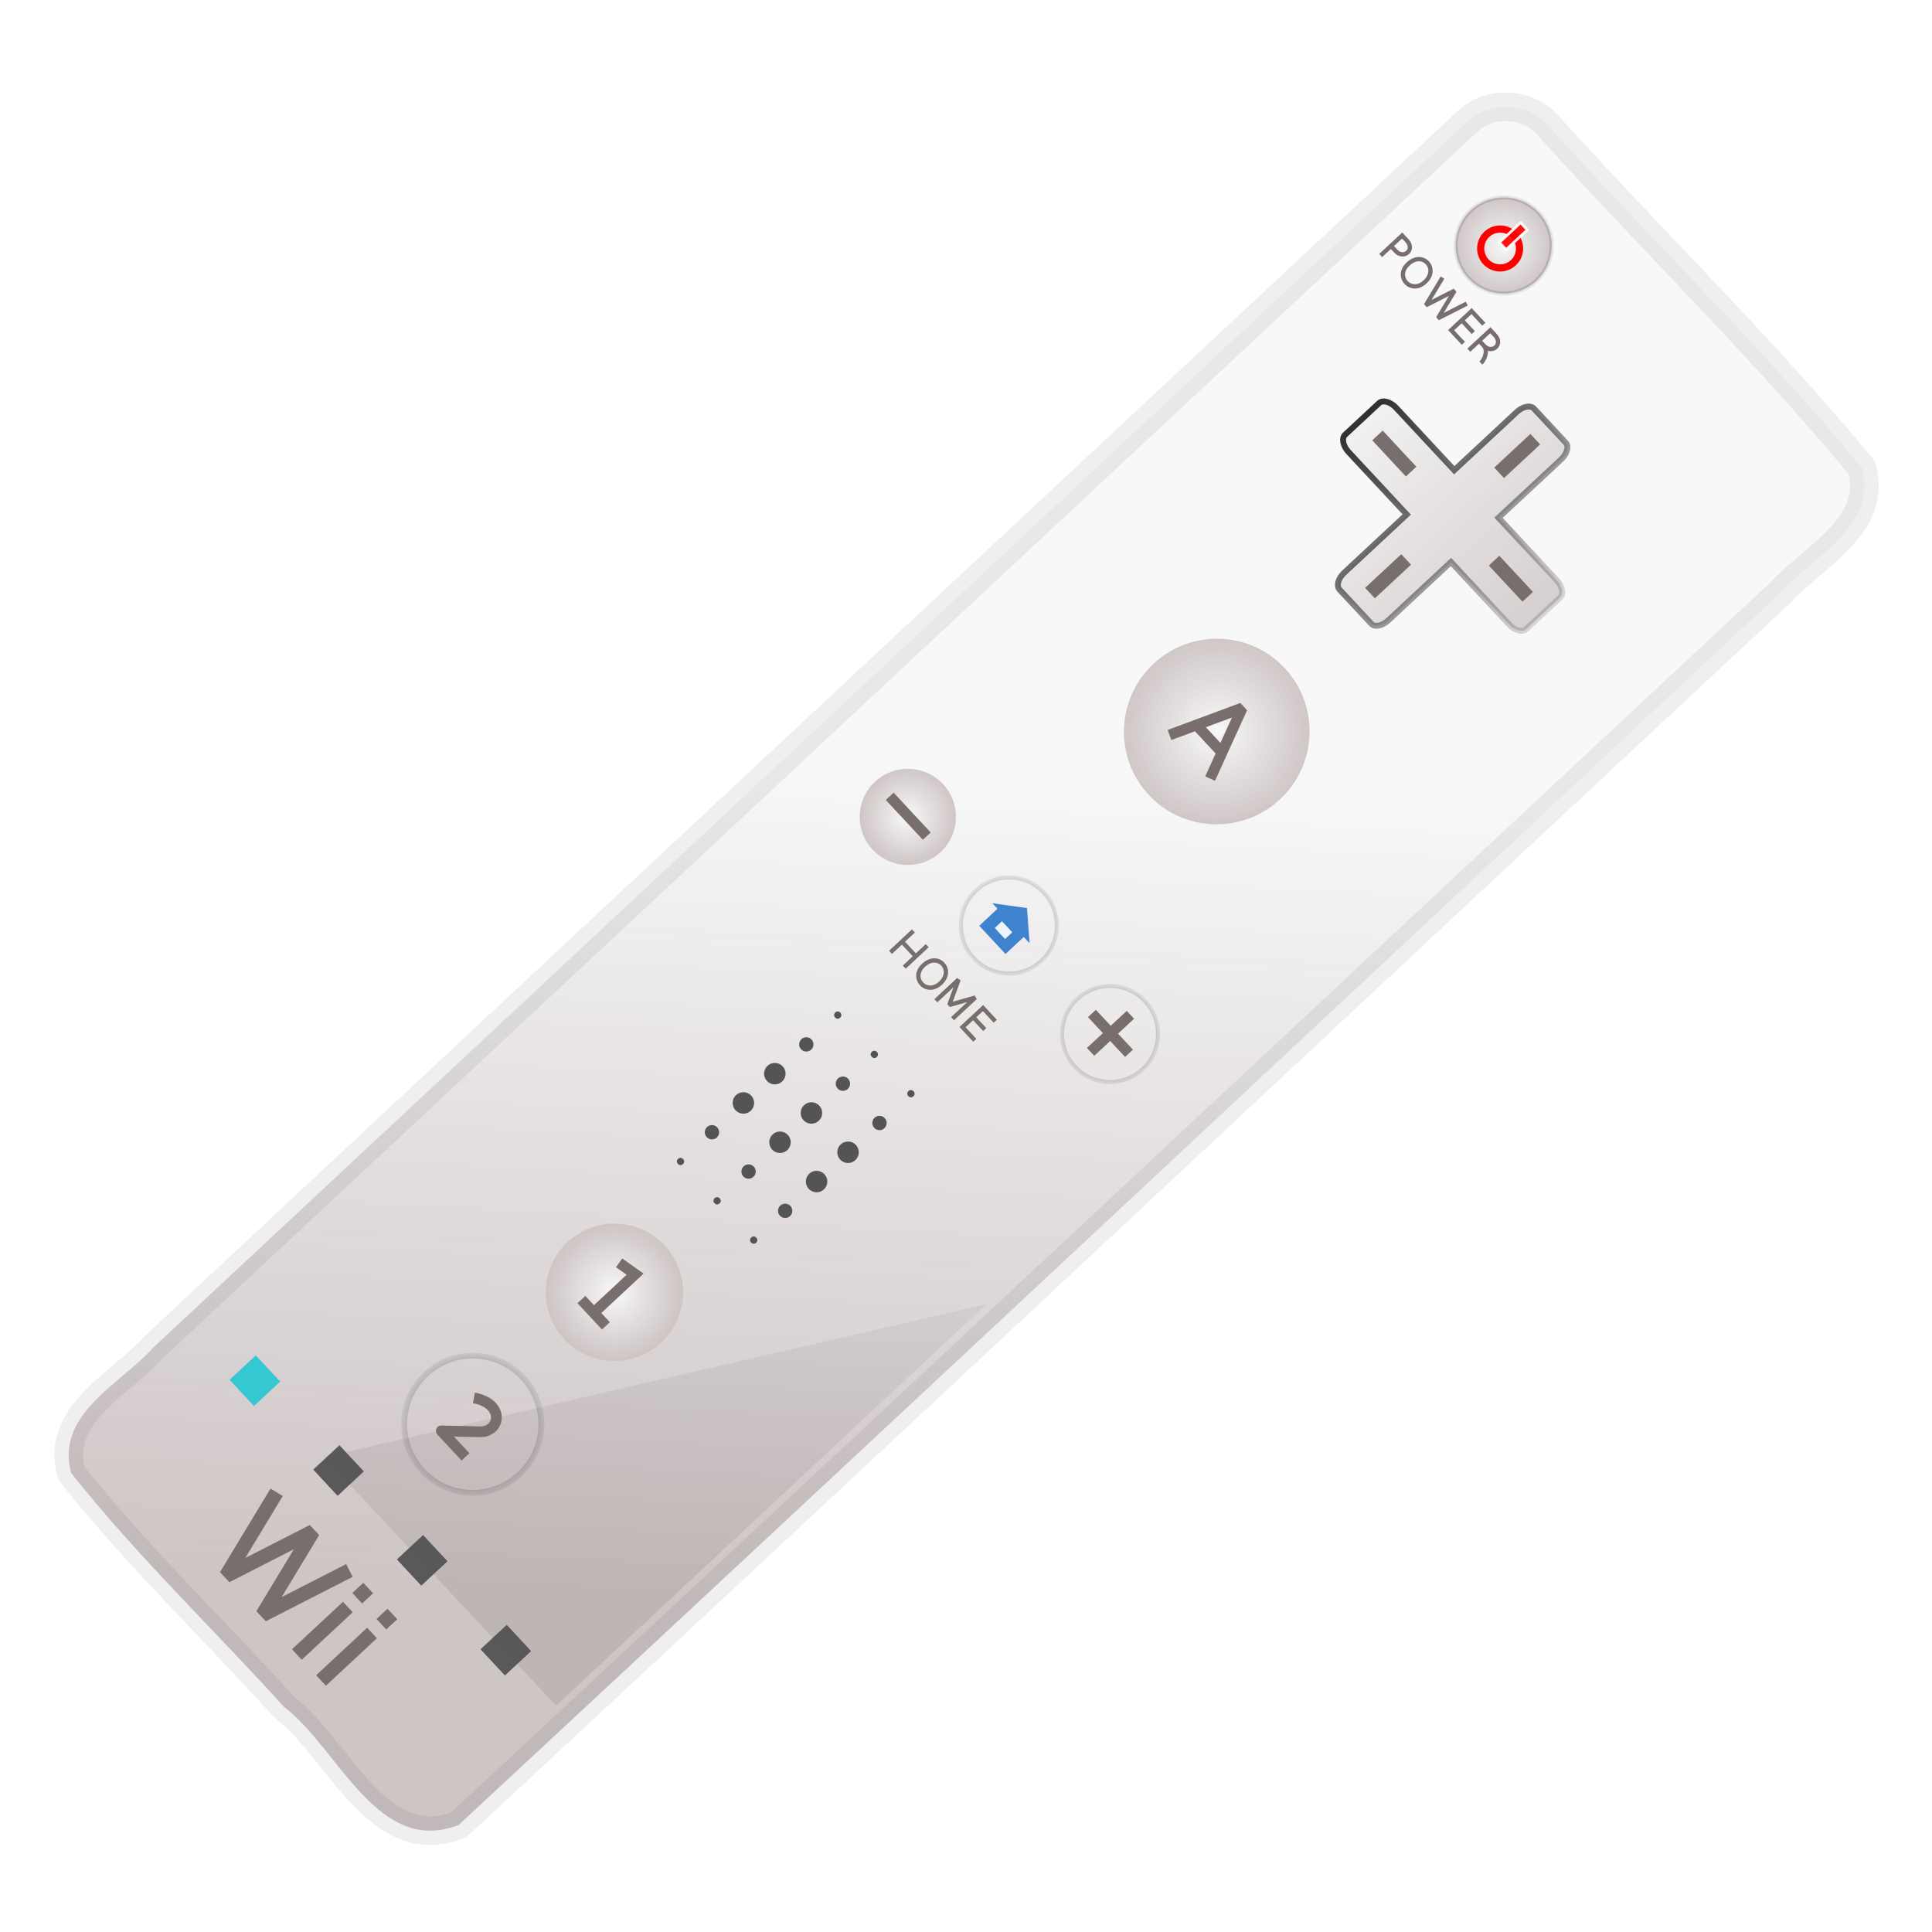 <?xml version="1.0" encoding="UTF-8" standalone="no"?><!DOCTYPE svg PUBLIC "-//W3C//DTD SVG 1.1//EN" "http://www.w3.org/Graphics/SVG/1.1/DTD/svg11.dtd"><svg xmlns="http://www.w3.org/2000/svg" xmlns:xlink="http://www.w3.org/1999/xlink" height="64" version="1.1" viewBox="0 0 64 64" width="64"><defs><radialGradient cx="275.8" cy="307.28" gradientTransform="matrix(.108 .059 -.088 .162 163.58 815.98)" gradientUnits="userSpaceOnUse" id="p" r="39"><stop offset="0"/><stop offset="1" stop-opacity="0.063"/></radialGradient><linearGradient gradientTransform="matrix(.149 .16 -.16 .149 178.26 792.64)" gradientUnits="userSpaceOnUse" id="m" x1="223.71" x2="305.71" y1="343.79" y2="428.47"><stop offset="0" stop-color="#f8f8f8"/><stop offset="1" stop-color="#cbc1c1" stop-opacity="0.937"/></linearGradient><radialGradient cx="89.398" cy="391.22" gradientUnits="userSpaceOnUse" id="q" r="12.117"><stop offset="0" stop-color="#f8f8f8"/><stop offset="1" stop-color="#cbc1c1" stop-opacity="0.937"/></radialGradient><radialGradient cx="89.398" cy="391.22" gradientUnits="userSpaceOnUse" id="r" r="12.117"><stop offset="0"/><stop offset="1" stop-opacity="0.063"/></radialGradient><linearGradient id="c"><stop offset="0" stop-color="#f8f8f8"/><stop offset="1" stop-color="#cbc1c1" stop-opacity="0.937"/></linearGradient><linearGradient gradientTransform="matrix(.824 0 0 .824 49.634 15.073)" gradientUnits="userSpaceOnUse" id="n" x1="88.263" x2="152.49" xlink:href="#c" y1="260.78" y2="260.78"/><linearGradient gradientTransform="matrix(.824 0 0 .824 49.634 15.073)" gradientUnits="userSpaceOnUse" id="o" x1="88.263" x2="152.49" y1="260.78" y2="260.78"><stop offset="0"/><stop offset="1" stop-opacity="0"/></linearGradient><radialGradient cx="89.398" cy="391.22" gradientUnits="userSpaceOnUse" id="s" r="12.117" xlink:href="#c"/><radialGradient cx="89.398" cy="391.22" gradientUnits="userSpaceOnUse" id="b" r="12.117" xlink:href="#q"/><radialGradient cx="89.398" cy="391.22" gradientUnits="userSpaceOnUse" id="a" r="12.117" xlink:href="#r"/><filter color-interpolation-filters="sRGB" height="1.705" id="l" width="1.742" x="-0.371" y="-0.353"><feGaussianBlur stdDeviation="5.544"/></filter><clipPath id="t"><rect fill="#ff0" height="62.104" stroke-width="0.701" transform="matrix(1 0 .447 .894 0 0)" width="15.756" x="151.34" y="1119.5"/></clipPath></defs><g transform="matrix(1.085 0 0 1.085 -144.62 -929.33)"><rect clip-path="url(#t)" filter="url(#l)" height="37.73" stroke-width="1.075" transform="matrix(.682 .731 -.974 .225 702.18 165.29)" width="12.214" x="682.68" y="1014.2"/><path d="m180.54 860.34c3.168 3.511 6.59 6.831 9.596 10.465 0.495 1.799-1.505 2.71-2.52 3.845-13.445 12.526-26.857 25.091-40.324 37.594-2.482 0.965-3.672-2.353-5.327-3.602-2.158-2.384-4.512-4.631-6.501-7.143-0.495-1.799 1.505-2.71 2.52-3.845l40.087-37.399c0.66-0.657 1.856-0.615 2.47 0.086z" fill="url(#m)" stroke="url(#p)" stroke-linecap="round" stroke-linejoin="round" stroke-width="0.874"/><g fill-rule="evenodd" transform="matrix(.149 .16 -.16 .149 178.27 793.27)"><rect fill="#515151" height="5" opacity="0.928" width="5" x="251.52" y="450.58"/><rect fill="#515151" height="5" opacity="0.928" width="5" x="285.8" y="450.58"/><rect fill="#515151" height="5" opacity="0.928" width="5" x="268.66" y="450.58"/><rect fill="#29c7d2" height="5" opacity="0.928" width="5" x="234.38" y="450.58"/></g><g fill="#555454" fill-rule="evenodd" transform="matrix(.149 .16 -.16 .149 192.49 798.72)"><circle cx="115.92" cy="378.84" r="2.778" transform="matrix(.54 0 0 .54 144.82 202.76)"/><circle cx="115.92" cy="378.84" r="2.778" transform="matrix(.54 0 0 .54 137.32 202.76)"/><circle cx="115.92" cy="378.84" r="2.778" transform="matrix(.54 0 0 .54 129.82 202.76)"/><circle cx="115.92" cy="378.84" r="2.778" transform="matrix(.54 0 0 .54 144.82 196.76)"/><circle cx="115.92" cy="378.84" r="2.778" transform="matrix(.54 0 0 .54 137.32 196.76)"/><circle cx="115.92" cy="378.84" r="2.778" transform="matrix(.54 0 0 .54 129.82 196.76)"/><circle cx="115.92" cy="378.84" r="2.778" transform="matrix(.36 0 0 .36 165.69 258.95)"/><circle cx="115.92" cy="378.84" r="2.778" transform="matrix(.36 0 0 .36 158.19 258.95)"/><circle cx="115.92" cy="378.84" r="2.778" transform="matrix(.36 0 0 .36 150.69 258.95)"/><circle cx="115.92" cy="378.84" r="2.778" transform="matrix(.18 0 0 .18 186.55 321.14)"/><circle cx="115.92" cy="378.84" r="2.778" transform="matrix(.18 0 0 .18 179.05 321.14)"/><circle cx="115.92" cy="378.84" r="2.778" transform="matrix(.18 0 0 .18 171.55 321.14)"/><circle cx="115.92" cy="378.84" r="2.778" transform="matrix(.18 0 0 .18 186.55 351.14)"/><circle cx="115.92" cy="378.84" r="2.778" transform="matrix(.18 0 0 .18 179.05 351.14)"/><circle cx="115.92" cy="378.84" r="2.778" transform="matrix(.18 0 0 .18 171.55 351.14)"/><circle cx="115.92" cy="378.84" r="2.778" transform="matrix(.36 0 0 .36 165.69 276.95)"/><circle cx="115.92" cy="378.84" r="2.778" transform="matrix(.36 0 0 .36 158.19 276.95)"/><circle cx="115.92" cy="378.84" r="2.778" transform="matrix(.36 0 0 .36 150.69 276.95)"/></g><g transform="matrix(.149 .16 -.16 .149 192.35 814.28)"><path d="m145.05 211.49c-0.71 0-1.288 0.924-1.288 2.087v11.927h-11.901c-1.163 0-2.112 0.578-2.112 1.288v6.492c0 0.71 0.95 1.288 2.112 1.288h11.901v11.927c0 1.163 0.578 2.087 1.288 2.087h6.517c0.71 0 1.262-0.924 1.262-2.087v-11.927h11.927c1.163 0 2.087-0.578 2.087-1.288v-6.492c0-0.71-0.924-1.288-2.087-1.288h-11.927v-11.927c0-1.163-0.552-2.087-1.262-2.087z" fill="url(#n)" fill-rule="evenodd" opacity="0.928" stroke="url(#o)" stroke-width="0.824"/><path d="m132.9 230.04h6.901" fill="none" stroke="#796e6e" stroke-width="2"/><path d="m156.79 230.04h6.901" fill="none" stroke="#796e6e" stroke-width="2"/><path d="m148.3 214.27v6.901" fill="none" stroke="#796e6e" stroke-width="2"/><path d="m148.3 238.91v6.901" fill="none" stroke="#796e6e" stroke-width="2"/></g><g transform="matrix(.149 .16 -.16 .149 195.36 797.96)"><circle cx="89.398" cy="391.22" fill="url(#b)" fill-rule="evenodd" r="11.617" stroke="url(#a)" stroke-width="1px" transform="matrix(.578 0 0 .578 119.07 33.886)"/><g transform="translate(-.063 -.189)"><circle cx="190.22" cy="260.72" fill="none" r="2.715" stroke="#f00" stroke-width="1px" transform="translate(-19.445 .128)"/><rect fill="#f00" fill-rule="evenodd" height="4.042" opacity="0.928" stroke="#fff" stroke-linecap="round" stroke-linejoin="round" stroke-width="0.373" width="1.369" x="170.09" y="256.3"/></g></g><g transform="matrix(.149 .16 -.16 .149 261.16 743.06)"><circle cx="89.398" cy="391.22" fill="url(#s)" fill-rule="evenodd" r="11.617" stroke="url(#a)" stroke-width="1px" transform="matrix(1.114,0,0,1.117,72.176,289.97)"/><g fill="none" stroke="#796e6e" stroke-width="1.5" transform="translate(2.819 .658)"><path color="#000" d="m165.09 730.77 3.873-9.308 3.873 9.308" stroke-linecap="square" stroke-linejoin="bevel"/><path color="#000" d="m166.34 727.76h5.245"/></g></g><g transform="matrix(.149 .16 -.16 .149 261.16 743.06)"><g transform="translate(86.959,409.9)"><circle cx="89.398" cy="391.22" fill="url(#b)" fill-rule="evenodd" r="11.617" stroke="url(#a)" stroke-width="1px" transform="matrix(.578 0 0 .578 33.175 130.64)"/><g transform="matrix(.227 0 0 .227 76.54 283.24)"><path d="m24.286 337.36h23.705v-15.357h5.223l-16.875-13.571-16.696 13.571h4.643v15.357z" fill="#3f83ce"/><rect fill="#fcfdff" fill-rule="evenodd" height="6.071" opacity="0.928" width="9.286" x="31.786" y="325.22"/></g></g><g><circle cx="89.398" cy="391.22" fill="url(#b)" fill-rule="evenodd" r="11.617" stroke="url(#a)" stroke-width="1px" transform="matrix(.578 0 0 .578 99.415 540.53)"/><path color="#000" d="m147.26 766.55h7.6" fill="none" stroke="#796e6e" stroke-width="1.5"/></g><g><circle cx="89.398" cy="391.22" fill="url(#b)" fill-rule="evenodd" r="11.617" stroke="url(#a)" stroke-width="1px" transform="matrix(.578 0 0 .578 140.85 540.53)"/><g fill="none" stroke="#796e6e" stroke-width="1.5" transform="translate(-.062 -.028)"><path color="#000" d="m57.98 132.44h7.6" transform="translate(130.78,634.14)"/><path color="#000" d="m192.56 762.77v7.6"/></g></g></g><g transform="matrix(.149 .16 -.16 .149 261.16 743.06)"><g><circle cx="89.398" cy="391.22" fill="url(#b)" fill-rule="evenodd" r="11.617" stroke="url(#a)" stroke-width="1px" transform="matrix(.825 0 0 .825 97.999 519.12)"/><g fill="none" stroke="#796e6e" stroke-width="1.5" transform="translate(-5.741 .29)"><path color="#000" d="m174.93 838.31 2.679-0.558v7.857"/><path color="#000" d="m175.09 845.66h5.022"/></g></g><g><circle cx="89.398" cy="391.22" fill="url(#b)" fill-rule="evenodd" r="11.617" stroke="url(#a)" stroke-width="1px" transform="matrix(.825 0 0 .825 97.999 546.16)"/><path color="#000" d="m169.17 866.29c3.676-2.713 6.18 0.713 3.839 2.812l-3.571 3.661h4.955" fill="none" stroke="#796e6e" stroke-linejoin="round" stroke-width="1.5"/></g></g><g fill="none" stroke="#796e6e" stroke-width="2" transform="matrix(.149 .16 -.16 .149 263.74 745.83)"><g><path color="#000" d="m161.23 908.81v-9.732"/><path color="#000" d="m30.446 263.15v-2.098" transform="translate(130.78,634.14)"/></g><g transform="translate(4.955)"><path color="#000" d="m161.23 908.81v-9.732"/><path color="#000" d="m30.446 263.15v-2.098" transform="translate(130.78,634.14)"/></g><path color="#000" d="m142.73 895.44 3.728 13.108 3.728-13.108 3.728 13.108 3.728-13.108" stroke-linejoin="bevel"/></g><g fill="none" stroke="#796e6e" stroke-width="0.6" transform="matrix(.149 .16 -.16 .149 261.87 742.37)"><g stroke-linejoin="bevel" transform="translate(.547 4.576)"><path color="#000" d="m162.83 776.89v4.375"/><path color="#000" d="m165.65 776.88v4.386"/><path color="#000" d="m162.83 779.07h2.812"/></g><path color="#000" d="m167.85 783.68c-0.017-2.747 3.437-2.735 3.438-0.011 9e-4 2.689-3.493 2.645-3.438 0.011z" stroke-linejoin="bevel"/><path color="#000" d="m172.64 785.82v-4.341l1.713 3.37 1.713-3.37v4.341" stroke-linejoin="bevel"/><g transform="translate(-.022 4.565)"><path color="#000" d="m180.41 777.13h-2.511v3.906h2.511"/><path color="#000" d="m180.26 779h-2.21" stroke-linejoin="bevel"/></g></g><g fill="none" stroke="#796e6e" stroke-width="0.6" transform="matrix(.149 .16 -.16 .149 261.24 743.03)"><path color="#000" d="m142.05 663.25c-0.017-2.747 3.437-2.735 3.438-0.011 9e-4 2.689-3.493 2.645-3.438 0.011z" stroke-linejoin="bevel"/><path color="#000" d="m146.71 661.05 1.242 4.341 1.242-4.341 1.242 4.341 1.242-4.341" stroke-linejoin="bevel"/><g transform="translate(-24.996,-115.86)"><path color="#000" d="m180.41 777.13h-2.511v3.906h2.511"/><path color="#000" d="m180.26 779h-2.21" stroke-linejoin="bevel"/></g><path color="#000" d="m138.57 665.27v-4.096h1.094c1.599 0.108 1.478 2.039 0 2.132l-0.96 0.011"/><g transform="translate(0 .05)"><path color="#000" d="m156.64 665.22v-4.096h1.094c1.599 0.108 1.478 2.039 0 2.132l-0.96 0.011"/><path color="#000" d="m157.66 663.24c1.011 0.158 1.457 1.456 1.44 1.975" stroke-linejoin="bevel"/></g></g></g></svg>